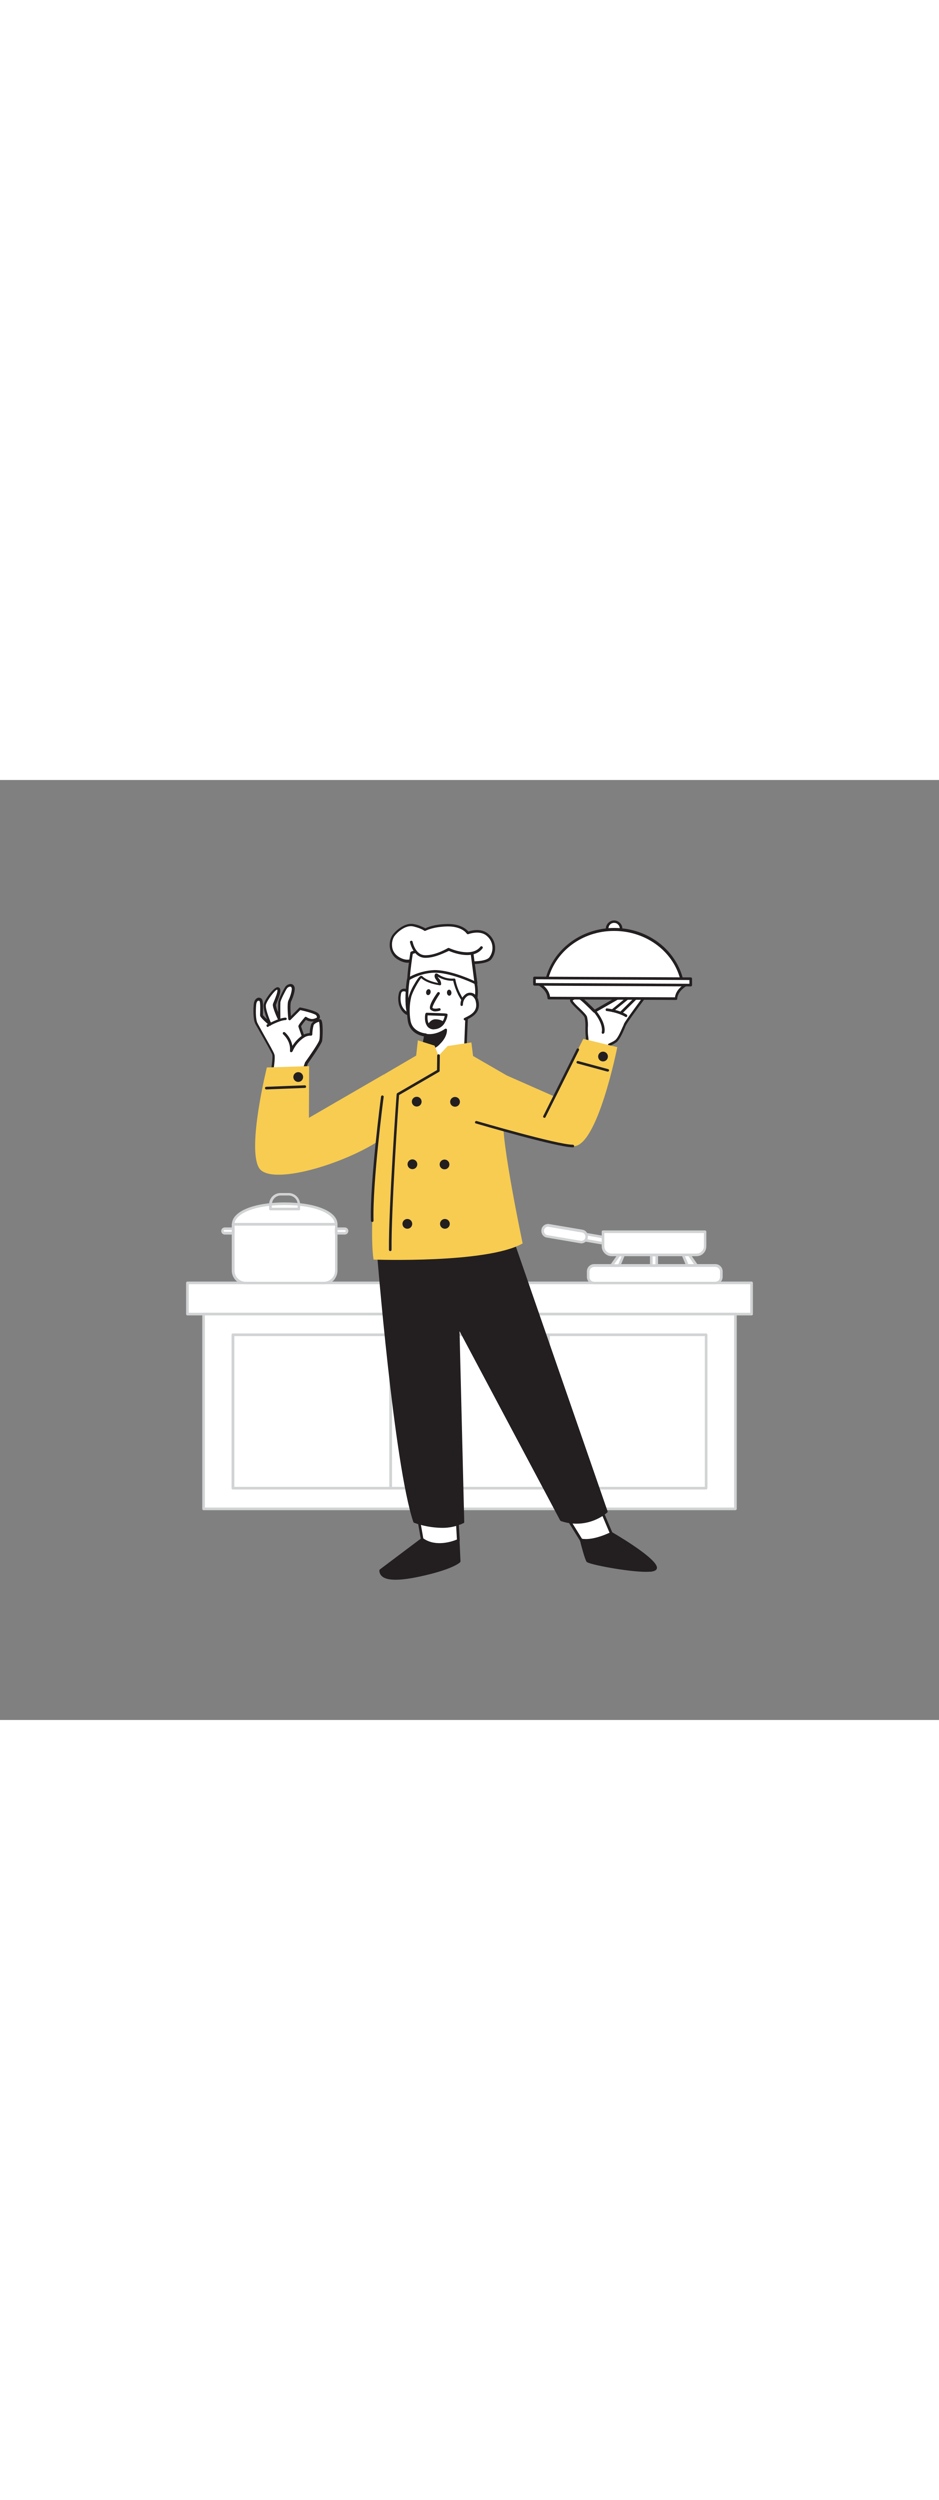 <svg version="1.1" id="Layer_1" xmlns="http://www.w3.org/2000/svg" xmlns:xlink="http://www.w3.org/1999/xlink" x="0px" y="0px" viewBox="0 0 500 500" style="width: 188px;" xml:space="preserve" data-imageid="chef-41" imageName="Chef" class="illustrations_image">
<rect x="0" y="0" width="500" height="500" fill="#808080" stroke="none"/>
<style type="text/css">
	.st0_chef-41{fill:#FFFFFF;}
	.st1_chef-41{fill:#D1D3D4;}
	.st2_chef-41{fill:#231F20;}
	.st3_chef-41{fill:#68E1FD;}
	.st4_chef-41{fill:none;}
</style>
<g id="Background_chef-41">
	<rect x="99.8" y="267.5" class="st0_chef-41" width="300.4" height="16.6"/>
	<path class="st1_chef-41" d="M400.2,284.8H99.8c-0.4,0-0.7-0.3-0.7-0.7l0,0v-16.6c0-0.4,0.3-0.7,0.7-0.7h0h300.4c0.4,0,0.7,0.3,0.7,0.7v0&#10;&#9;&#9;v16.6C400.9,284.5,400.6,284.8,400.2,284.8L400.2,284.8z M100.5,283.4h299v-15.2h-299V283.4z"/>
	<rect x="108.4" y="284.1" class="st0_chef-41" width="283.2" height="103.6"/>
	<path class="st1_chef-41" d="M391.6,388.4H108.4c-0.4,0-0.7-0.3-0.7-0.7l0,0V284.1c0-0.4,0.3-0.7,0.7-0.7h0h283.2c0.4,0,0.7,0.3,0.7,0.7v0&#10;&#9;&#9;v103.6C392.3,388,392,388.4,391.6,388.4z M109.1,387h281.8V284.8H109.1V387z"/>
	<path class="st1_chef-41" d="M208,377.4h-84c-0.4,0-0.7-0.3-0.7-0.7l0,0v-81.6c0-0.4,0.3-0.7,0.7-0.7h0h84c0.4,0,0.7,0.3,0.7,0.7l0,0v81.6&#10;&#9;&#9;C208.7,377.1,208.4,377.4,208,377.4C208,377.4,208,377.4,208,377.4z M124.8,376h82.6v-80.2h-82.6V376z"/>
	<path class="st1_chef-41" d="M292,377.4h-84c-0.4,0-0.7-0.3-0.7-0.7l0,0v-81.6c0-0.4,0.3-0.7,0.7-0.7c0,0,0,0,0,0h84c0.4,0,0.7,0.3,0.7,0.7&#10;&#9;&#9;v0v81.6C292.7,377.1,292.4,377.4,292,377.4L292,377.4z M208.7,376h82.6v-80.2h-82.6V376z"/>
	<path class="st1_chef-41" d="M375.9,377.4H292c-0.4,0-0.7-0.3-0.7-0.7v0v-81.6c0-0.4,0.3-0.7,0.7-0.7h0h84c0.4,0,0.7,0.3,0.7,0.7v0v81.6&#10;&#9;&#9;C376.7,377.1,376.4,377.4,375.9,377.4C376,377.4,376,377.4,375.9,377.4z M292.7,376h82.6v-80.2h-82.6V376z"/>
	<rect x="313" y="231.9" transform="matrix(0.169 -0.986 0.986 0.169 21.16 512.566)" class="st0_chef-41" width="3.3" height="23.6"/>
	<path class="st1_chef-41" d="M326,248h-0.1l-23.2-4c-0.2,0-0.3-0.1-0.5-0.3c-0.1-0.2-0.2-0.3-0.1-0.5l0.5-3.2c0.1-0.4,0.4-0.6,0.8-0.6&#10;&#9;&#9;c0,0,0,0,0,0l23.3,4c0.2,0,0.3,0.1,0.5,0.3c0.1,0.2,0.2,0.3,0.1,0.5l-0.6,3.2C326.6,247.8,326.3,248,326,248z M303.5,242.7&#10;&#9;&#9;l21.9,3.8l0.3-1.9l-21.9-3.8L303.5,242.7z"/>
	<path class="st0_chef-41" d="M309.8,245.9l-19.3-3.3c-1.1-0.2-1.8-1.2-1.6-2.3l0.3-1.8c0.2-1.1,1.2-1.8,2.3-1.6l19.3,3.3&#10;&#9;&#9;c1.1,0.2,1.8,1.2,1.6,2.3l-0.3,1.8C311.9,245.3,310.9,246.1,309.8,245.9z"/>
	<path class="st1_chef-41" d="M309.5,246.5c-0.2,0-0.4,0-0.6-0.1l-17.7-3c-1.9-0.3-3.2-2.1-2.9-4.1c0,0,0,0,0,0v-0.2&#10;&#9;&#9;c0.3-1.9,2.2-3.2,4.1-2.9l17.7,3c1.9,0.3,3.2,2.1,2.9,4.1c0,0,0,0,0,0v0.2C312.7,245.2,311.2,246.5,309.5,246.5z M291.8,237.6&#10;&#9;&#9;c-1,0-1.9,0.8-2.1,1.8v0.2c-0.1,0.6,0,1.1,0.4,1.6c0.3,0.5,0.8,0.8,1.4,0.9l0,0l17.7,3c1.2,0.2,2.3-0.6,2.5-1.7c0,0,0,0,0,0v-0.2&#10;&#9;&#9;c0.1-0.6,0-1.1-0.4-1.6c-0.3-0.5-0.8-0.8-1.4-0.9l-17.7-3C292.1,237.6,292,237.6,291.8,237.6L291.8,237.6z"/>
	<path class="st0_chef-41" d="M381.8,267.5h-66.3c-1.3,0-2.3-1-2.3-2.3v-4.7c0-1.3,1-2.3,2.3-2.3h66.3c1.3,0,2.3,1,2.3,2.3v4.7&#10;&#9;&#9;C384.1,266.5,383.1,267.5,381.8,267.5z"/>
	<path class="st1_chef-41" d="M380.9,268.2h-64.5c-2.1,0-3.9-1.7-3.9-3.9v-2.9c0-2.1,1.7-3.9,3.9-3.9l0,0h64.5c2.1,0,3.9,1.7,3.9,3.9l0,0&#10;&#9;&#9;v2.9C384.8,266.5,383,268.2,380.9,268.2z M316.4,259c-1.4,0-2.5,1.1-2.5,2.5c0,0,0,0,0,0v2.9c0,1.4,1.1,2.5,2.5,2.5h64.5&#10;&#9;&#9;c1.4,0,2.5-1.1,2.5-2.5v-2.9c0-1.4-1.1-2.5-2.5-2.5H316.4z"/>
	<polygon class="st0_chef-41" points="370.8,258.2 366,251.3 363.1,251.3 366,258.2 &#9;"/>
	<path class="st1_chef-41" d="M370.8,258.9H366c-0.3,0-0.5-0.2-0.6-0.4l-2.9-6.9c-0.2-0.4,0-0.8,0.4-0.9c0.1,0,0.2-0.1,0.3-0.1h2.9&#10;&#9;&#9;c0.2,0,0.4,0.1,0.6,0.3l4.8,6.9c0.2,0.3,0.2,0.8-0.2,1C371.1,258.9,371,258.9,370.8,258.9L370.8,258.9z M366.5,257.5h3l-3.8-5.5&#10;&#9;&#9;h-1.5L366.5,257.5z"/>
	<polygon class="st0_chef-41" points="325.7,258.3 329.6,252.6 332,252.6 329.6,258.3 &#9;"/>
	<path class="st1_chef-41" d="M329.6,259h-4c-0.3,0-0.5-0.1-0.6-0.4c-0.1-0.2-0.1-0.5,0-0.7l4-5.7c0.1-0.2,0.3-0.3,0.6-0.3h2.4&#10;&#9;&#9;c0.2,0,0.5,0.1,0.6,0.3c0.1,0.2,0.2,0.4,0.1,0.7l-2.4,5.7C330.2,258.8,329.9,259,329.6,259z M327,257.6h2.2l1.8-4.2h-1L327,257.6z"/>
	<rect x="346.8" y="252.6" class="st0_chef-41" width="2.9" height="5.7"/>
	<path class="st1_chef-41" d="M349.7,259h-2.9c-0.4,0-0.7-0.3-0.7-0.7v0v-5.6c0-0.4,0.3-0.7,0.7-0.7l0,0h2.9c0.4,0,0.7,0.3,0.7,0.7&#10;&#9;&#9;c0,0,0,0,0,0v5.6C350.4,258.7,350.1,259,349.7,259L349.7,259z M347.5,257.6h1.5v-4.2h-1.5V257.6z"/>
	<path class="st0_chef-41" d="M372.1,252.6h-47.8c-1.8,0-3.2-1.5-3.2-3.2v-9l0,0h54.3l0,0v9C375.4,251.2,373.9,252.6,372.1,252.6z"/>
	<path class="st1_chef-41" d="M370.9,253.3h-45.2c-2.9,0-5.3-2.4-5.3-5.3v-7.7c0-0.4,0.3-0.7,0.7-0.7l0,0h54.3c0.4,0,0.7,0.3,0.7,0.7&#10;&#9;&#9;c0,0,0,0,0,0v7.7C376.1,251,373.8,253.3,370.9,253.3z M321.8,241v7c0,2.1,1.7,3.9,3.9,3.9h45.2c2.1,0,3.9-1.7,3.9-3.9v-7H321.8z"/>
	<path class="st0_chef-41" d="M124.2,236.3H179l0,0v26.5c0,2.6-2.1,4.7-4.7,4.7l0,0h-45.4c-2.6,0-4.7-2.1-4.7-4.7l0,0&#10;&#9;&#9;C124.2,262.8,124.2,236.3,124.2,236.3z"/>
	<path class="st1_chef-41" d="M172.4,268.2h-41.7c-4,0-7.3-3.2-7.3-7.3v-24.6c0-0.4,0.3-0.7,0.7-0.7H179c0.4,0,0.7,0.3,0.7,0.7V261&#10;&#9;&#9;C179.7,265,176.4,268.2,172.4,268.2z M124.9,237v24c0,3.2,2.6,5.9,5.9,5.9h41.7c3.2,0,5.9-2.6,5.9-5.9v-24H124.9z"/>
	<path class="st0_chef-41" d="M151.6,225.5c-16.8,0-27.4,4.9-27.4,10.9H179C179,230.3,168.4,225.5,151.6,225.5z"/>
	<path class="st1_chef-41" d="M179,237h-54.8c-0.4,0-0.7-0.3-0.7-0.7c0-6.8,11.6-11.6,28.1-11.6s28.1,4.8,28.1,11.6&#10;&#9;&#9;C179.7,236.7,179.4,237,179,237C179,237,179,237,179,237z M124.9,235.6h53.3c-0.8-4.8-9.9-9.5-26.6-9.5S125.8,230.8,124.9,235.6&#10;&#9;&#9;L124.9,235.6z"/>
	<path class="st0_chef-41" d="M119.3,238.6h4.9l0,0v2.4l0,0h-4.9c-0.5,0-0.9-0.4-0.9-0.9v-0.7C118.4,239,118.8,238.7,119.3,238.6&#10;&#9;&#9;L119.3,238.6z"/>
	<path class="st1_chef-41" d="M124.2,241.8h-4.5c-1.1,0-1.9-0.9-1.9-1.9c0-1.1,0.9-1.9,1.9-1.9h4.5c0.4,0,0.7,0.3,0.7,0.7v2.4&#10;&#9;&#9;C124.9,241.5,124.6,241.8,124.2,241.8z M119.6,239.3c-0.3,0-0.5,0.2-0.5,0.5l0,0c0,0.3,0.2,0.5,0.5,0.5l0,0h3.8v-1L119.6,239.3z"/>
	<path class="st0_chef-41" d="M179,238.6h4.9c0.5,0,0.9,0.4,0.9,0.9v0.7c0,0.5-0.4,0.9-0.9,0.9H179l0,0V238.6L179,238.6z"/>
	<path class="st1_chef-41" d="M183.6,241.8H179c-0.4,0-0.7-0.3-0.7-0.7v-2.4c0-0.4,0.3-0.7,0.7-0.7h4.6c1.1,0,1.9,0.9,1.9,1.9&#10;&#9;&#9;C185.5,240.9,184.6,241.8,183.6,241.8L183.6,241.8z M179.7,240.4h3.9c0.3,0,0.5-0.2,0.5-0.5c0,0,0,0,0,0c0-0.3-0.2-0.5-0.5-0.5&#10;&#9;&#9;h-3.9V240.4z"/>
	<path class="st1_chef-41" d="M159.2,228.9H144c-0.4,0-0.7-0.3-0.7-0.7v-2.4c0-3.4,2.7-6.1,6.1-6.1h4.3c3.4,0,6.1,2.8,6.1,6.1v2.4&#10;&#9;&#9;C159.9,228.6,159.6,228.9,159.2,228.9z M144.7,227.5h13.8v-1.7c0-2.6-2.1-4.7-4.7-4.8h-4.3c-2.6,0-4.7,2.1-4.7,4.8L144.7,227.5z"/>
</g>
<g id="Character_chef-41">
	<path class="st0_chef-41" d="M218,113.3c-0.7-0.9-1.8-1.5-3-1.5c-0.5,0-1,0.2-1.4,0.5c-0.4,0.5-0.7,1.1-0.7,1.8c-0.3,1.7-0.3,3.5,0.1,5.2&#10;&#9;&#9;c0.4,1.7,1.4,3.3,2.8,4.4c1.5,1.2,3.6,1.4,4.4-0.7C221.5,119.4,220.4,116,218,113.3z"/>
	<path class="st2_chef-41" d="M218.1,125.2c-1,0-2-0.4-2.7-1c-1.5-1.2-2.5-2.9-3-4.8c-0.4-1.8-0.5-3.7-0.1-5.5c0.1-0.8,0.4-1.5,0.9-2.1&#10;&#9;&#9;c0.5-0.5,1.2-0.8,1.9-0.8c1.4,0,2.7,0.7,3.6,1.8l0,0c2.7,3.2,3.5,6.9,2.2,10.4c-0.3,0.9-1,1.6-1.9,1.9&#10;&#9;&#9;C218.6,125.1,218.3,125.2,218.1,125.2z M215.1,112.4L215.1,112.4c-0.4,0-0.8,0.1-1.1,0.3c-0.3,0.4-0.5,0.9-0.5,1.3&#10;&#9;&#9;c-0.3,1.6-0.3,3.3,0.1,4.9c0.4,1.6,1.3,3,2.5,4c0.6,0.6,1.5,0.8,2.3,0.7c0.5-0.2,0.9-0.6,1-1.1c1.5-4-0.6-7.3-2-9&#10;&#9;&#9;C216.8,113,216,112.5,215.1,112.4L215.1,112.4z"/>
	<path class="st0_chef-41" d="M300.5,389.5c0.3,0.8,8.9,14.6,8.9,14.6s9.2,2.6,16-3.6l-7.5-17.7L300.5,389.5z"/>
	<path class="st2_chef-41" d="M314.1,405.5c-1.6,0-3.3-0.2-4.9-0.6c-0.2,0-0.3-0.1-0.4-0.3c-2-3.3-8.7-13.9-9-14.8c-0.1-0.4,0.1-0.7,0.4-0.9&#10;&#9;&#9;l17.5-6.6c0.4-0.1,0.7,0,0.9,0.4l7.5,17.7c0.1,0.3,0.1,0.6-0.2,0.8C322.7,404,318.5,405.5,314.1,405.5z M309.9,403.6&#10;&#9;&#9;c1.5,0.3,9,1.7,14.7-3.1l-7-16.6l-16.1,6.1C302.8,392.1,307,399,309.9,403.6L309.9,403.6z M300.5,389.6L300.5,389.6z"/>
	<path class="st2_chef-41" d="M224.8,403.8l-22.1,16.6c0.2,6.4,14,4.4,26.7,1.1s15.1-6,15.1-6l-0.5-11L224.8,403.8z"/>
	<path class="st2_chef-41" d="M210.7,425.4c-3.2,0-5.6-0.5-7-1.6c-1.1-0.8-1.7-2-1.7-3.3c0-0.2,0.1-0.4,0.3-0.6l22.1-16.6&#10;&#9;&#9;c0.1-0.1,0.3-0.2,0.4-0.1l19.2,0.7c0.4,0,0.7,0.3,0.7,0.7l0.5,11c0,0.2-0.1,0.4-0.2,0.5c-0.1,0.1-2.8,2.9-15.5,6.2&#10;&#9;&#9;C221.6,424.3,215.3,425.4,210.7,425.4z M203.4,420.8c0.1,0.8,0.5,1.4,1.1,1.9c3,2.2,11.8,1.6,24.7-1.8c10.4-2.7,13.8-5,14.6-5.7&#10;&#9;&#9;l-0.5-10.1l-18.3-0.7L203.4,420.8z"/>
	<path class="st0_chef-41" d="M242.9,385.5l1.1,18.9c0,0-11.1,5.2-19.2-0.7l-3.9-22.2L242.9,385.5z"/>
	<path class="st2_chef-41" d="M234.1,407.3c-3.5,0.1-6.9-1-9.7-3c-0.1-0.1-0.2-0.3-0.3-0.4l-3.9-22.2c0-0.2,0-0.5,0.2-0.6&#10;&#9;&#9;c0.2-0.2,0.4-0.2,0.6-0.2l22.1,4c0.3,0.1,0.6,0.3,0.6,0.6l1.1,18.9c0,0.3-0.1,0.6-0.4,0.7C241.1,406.5,237.6,407.3,234.1,407.3z&#10;&#9;&#9; M225.4,403.4c6.8,4.8,15.8,1.5,17.9,0.6l-1-17.9l-20.6-3.7L225.4,403.4z"/>
	<path class="st2_chef-41" d="M207.8,249.9l62.1-13.6l53,152.8c-6.6,5.6-15.7,7.2-23.9,4.4l-55-103.3l2.6,104.5c-11.3,5.6-25.8-0.2-25.8-0.2&#10;&#9;&#9;c-10.5-31-19.5-144.6-19.5-144.6"/>
	<path class="st2_chef-41" d="M235.1,397.8c-5-0.1-9.9-1-14.6-2.7c-0.2-0.1-0.3-0.2-0.4-0.4c-10.4-30.7-19.4-143.6-19.5-144.7&#10;&#9;&#9;c0-0.4,0.3-0.7,0.6-0.7c0.4,0,0.7,0.3,0.7,0.6c0.1,1.1,9,113.2,19.4,144.1c2.1,0.8,14.6,5,24.5,0.3l-2.6-104c0-0.4,0.3-0.7,0.7-0.7&#10;&#9;&#9;c0.3,0,0.5,0.1,0.6,0.4l54.9,103c7.7,2.6,16.2,1.1,22.6-4l-52.6-151.8l-61.5,13.4c-0.4,0.1-0.7-0.2-0.8-0.5&#10;&#9;&#9;c-0.1-0.4,0.1-0.7,0.5-0.8c0,0,0,0,0,0l62.1-13.6c0.3-0.1,0.7,0.1,0.8,0.4l53,152.8c0.1,0.3,0,0.6-0.2,0.8&#10;&#9;&#9;c-6.9,5.7-16.2,7.4-24.6,4.5c-0.1-0.1-0.3-0.2-0.4-0.3l-53.6-100.7l2.5,101.5c0,0.3-0.1,0.5-0.4,0.6&#10;&#9;&#9;C243.2,397,239.2,397.9,235.1,397.8z"/>
	<path class="st2_chef-41" d="M309.5,404.2c0,0,2.5,10.1,3.4,11.2s34.4,7.8,36.1,3.8s-23.5-18.6-23.5-18.6S316.5,405.4,309.5,404.2z"/>
	<path class="st2_chef-41" d="M344,421.2c-9.6,0-30.4-3.9-31.6-5.3c-1-1.2-3.2-9.8-3.6-11.5c-0.1-0.4,0.1-0.7,0.5-0.8c0.1,0,0.2,0,0.3,0&#10;&#9;&#9;c6.7,1.1,15.5-3.5,15.6-3.5c0.2-0.1,0.5-0.1,0.7,0c6,3.5,25.6,15.4,23.8,19.5c-0.3,0.8-1.2,1.2-2.8,1.5&#10;&#9;&#9;C345.9,421.1,344.9,421.2,344,421.2z M310.4,405c1.1,4.6,2.5,9.4,3,10c1.5,1,28.2,6.2,34.1,4.5c0.5-0.1,0.7-0.3,0.8-0.4&#10;&#9;&#9;c0.7-1.6-7.9-8.8-22.9-17.6C323.8,402.2,316.6,405.6,310.4,405z"/>
	<path class="st0_chef-41" d="M252.6,119.7c1.3-3.7,1.6-7.7,0.8-11.6c-1.4-5.8-9.3-12-14.9-11.6s-20.3,7.2-21,9.3s-1.9,18.3,1.2,20.4&#10;&#9;&#9;C221.9,128.4,250.5,126.5,252.6,119.7z"/>
	<path class="st2_chef-41" d="M225.3,127.8c-3.4,0-6.1-0.3-7-0.9c-3.8-2.5-2.1-19.4-1.5-21.2c0.8-2.5,16-9.4,21.6-9.8&#10;&#9;&#9;c5.9-0.4,14.1,5.9,15.6,12.1c0.8,4,0.6,8.1-0.8,12c-0.6,1.8-2.6,3.3-6.1,4.6C241.2,126.7,231.8,127.8,225.3,127.8z M239.1,97.3&#10;&#9;&#9;h-0.5c-5.6,0.4-19.8,7.2-20.4,8.8c-0.6,3.3-0.8,6.6-0.8,10c0,7.8,1.3,9.3,1.7,9.6c2,1.3,18.6,0.8,27.5-2.5c3.1-1.1,4.9-2.4,5.3-3.7&#10;&#9;&#9;l0,0c1.2-3.6,1.5-7.4,0.7-11.2C251.4,103,244.2,97.3,239.1,97.3z"/>
	<path class="st0_chef-41" d="M221.1,95c0,0-3.3,3.2-8.9,0s-4.4-9.7-2.8-12s6.4-6.7,10.9-5.6s6,2.3,6,2.3s3.7-2.2,11.9-2.4&#10;&#9;&#9;s10.9,4.1,10.9,4.1s6.6-2.6,10.6,1.1c3.6,3.1,4.2,8.5,1.3,12.3c-2.5,3-12.9,2.2-12.9,2.2L221.1,95z"/>
	<path class="st2_chef-41" d="M251.1,97.9c-1.5,0-2.7-0.1-3.1-0.1l-26.6-2c-0.9,0.7-4.3,2.9-9.4-0.2c-2.2-1.2-3.7-3.3-4.3-5.8&#10;&#9;&#9;c-0.5-2.5-0.1-5.1,1.2-7.2c1.7-2.4,6.8-7.1,11.7-5.9c2.1,0.4,4,1.2,5.9,2.2c1.2-0.6,4.9-2.2,11.8-2.3s10.1,2.8,11.1,4&#10;&#9;&#9;c1.7-0.6,7.1-2,10.9,1.5c3.9,3.4,4.5,9.2,1.3,13.3C259.7,97.5,254.5,97.9,251.1,97.9z M221.1,94.3L221.1,94.3l27,2.1&#10;&#9;&#9;c2.8,0.2,10.5,0.3,12.4-2c2.7-3.5,2.2-8.5-1.2-11.4c-3.7-3.4-9.9-1-9.9-1c-0.3,0.1-0.7,0-0.9-0.3c-0.1-0.2-2.6-3.9-10.3-3.8&#10;&#9;&#9;c-8,0.2-11.5,2.3-11.6,2.3c-0.3,0.1-0.6,0.1-0.8-0.1c0,0-1.5-1.2-5.7-2.2s-8.7,3.2-10.2,5.3c-1.1,1.8-1.4,4-1,6.1&#10;&#9;&#9;c0.4,2.1,1.8,3.8,3.6,4.9c5,3,8,0.2,8,0.2C220.7,94.4,220.9,94.3,221.1,94.3L221.1,94.3z"/>
	<path class="st0_chef-41" d="M226.6,135.7l-2.6,13.6c0,0,4.4,8.5,13.3,6.2s10.3-9.2,10.3-9.2l0.6-14.5l0.4-8.9c0.2-0.9,0.2-1.8,0.1-2.8&#10;&#9;&#9;c-0.3-0.9-1.4-1.6-2-2.3c-0.8-1.1-1.6-2.3-2.2-3.6c-1.3-2.5-2.2-5.1-2.8-7.9c-3.4,0.3-6.8-0.7-9.5-2.8c-1,1.7,2,3.3,1.9,5.3&#10;&#9;&#9;c-3.3-0.5-7.5-1.6-9.7-4c-1.1-0.1-5.6,7.9-6.2,11c-0.9,4.1-1,8.4-0.3,12.5C219.1,135.2,226.6,135.7,226.6,135.7z"/>
	<path class="st2_chef-41" d="M234.4,156.5c-7.2,0-10.9-6.9-10.9-6.9c-0.1-0.1-0.1-0.3-0.1-0.4l2.4-12.8c-2.1-0.4-7.5-1.9-8.6-7.9&#10;&#9;&#9;c-0.7-4.2-0.6-8.6,0.3-12.8c0.7-2.4,1.7-4.8,3-6.9c2.7-4.8,3.6-4.7,4-4.6c0.2,0,0.3,0.1,0.4,0.2c1.6,1.6,4.4,2.8,8.4,3.6&#10;&#9;&#9;c-0.2-0.4-0.5-0.9-0.8-1.3c-0.7-1-1.6-2.2-0.8-3.5c0.1-0.2,0.3-0.3,0.5-0.3c0.2,0,0.4,0,0.6,0.1c2.6,1.9,5.8,2.9,9,2.6&#10;&#9;&#9;c0.4,0,0.7,0.2,0.7,0.6c0.5,2.7,1.4,5.3,2.7,7.7c0.6,1.2,1.3,2.4,2.1,3.5c0.2,0.3,0.4,0.5,0.7,0.7c0.6,0.5,1.1,1.1,1.4,1.8&#10;&#9;&#9;c0.2,0.7,0.2,1.5,0,2.3c0,0.3-0.1,0.5-0.1,0.7l-1,23.5c0,0.1-1.4,7.4-10.8,9.9C236.5,156.4,235.4,156.5,234.4,156.5z M224.8,149.1&#10;&#9;&#9;c0.7,1.3,4.8,7.6,12.4,5.6c8.4-2.2,9.8-8.6,9.8-8.7l0.9-23.3c0-0.2,0.1-0.5,0.1-0.9c0.1-0.5,0.1-1.1,0.1-1.6&#10;&#9;&#9;c-0.2-0.5-0.6-0.9-1-1.3c-0.3-0.3-0.6-0.6-0.8-0.9c-0.9-1.2-1.6-2.4-2.3-3.7c-1.2-2.4-2.1-4.9-2.7-7.5c-2.9,0.1-5.8-0.7-8.3-2.2&#10;&#9;&#9;c0.2,0.3,0.4,0.7,0.7,1c0.8,0.8,1.2,1.9,1.2,3c0,0.2-0.1,0.4-0.3,0.5c-0.2,0.1-0.3,0.2-0.5,0.1c-4.5-0.7-7.8-2-9.8-3.8&#10;&#9;&#9;c-1.2,1.2-4.8,7.4-5.4,10.3c-0.9,4-1,8.2-0.3,12.3c1.1,6.3,8,6.8,8.1,6.8c0.2,0,0.4,0.1,0.5,0.3c0.1,0.2,0.2,0.4,0.1,0.6&#10;&#9;&#9;L224.8,149.1z"/>
	<path class="st2_chef-41" d="M225.3,142.8c3.1,0.6,6.4-0.5,8.6-2.8c3.9-3.9,3.5-7.1,3.5-7.1s-4.9,3.8-10.8,2.7L225.3,142.8z"/>
	<path class="st2_chef-41" d="M226.9,143.7c-0.6,0-1.2,0-1.8-0.2c-0.4-0.1-0.6-0.4-0.5-0.8l1.3-7.1c0.1-0.4,0.4-0.6,0.8-0.6&#10;&#9;&#9;c5.5,1,10.2-2.6,10.2-2.6c0.3-0.2,0.7-0.2,1,0.1c0.1,0.1,0.1,0.2,0.1,0.3c0,0.1,0.4,3.6-3.7,7.6&#10;&#9;&#9;C232.4,142.6,229.7,143.7,226.9,143.7z M226.1,142.3c2.7,0.3,5.4-0.7,7.3-2.7c1.5-1.4,2.6-3.2,3.2-5.2c-2.8,1.7-6.1,2.4-9.4,2.1&#10;&#9;&#9;L226.1,142.3z"/>
	<path class="st0_chef-41" d="M233.5,113.5c0,0-4.8,6.9-3.7,8.2s4.2,0.5,4.2,0.5"/>
	<path class="st2_chef-41" d="M232,123.1c-1,0.1-2-0.3-2.8-1c-1.2-1.4,1.3-5.7,3.7-9c0.2-0.3,0.6-0.4,1-0.2c0,0,0,0,0,0&#10;&#9;&#9;c0.3,0.2,0.4,0.7,0.2,1c0,0,0,0,0,0c-2.2,3.2-4,6.7-3.8,7.3c0.6,0.7,2.6,0.4,3.5,0.2c0.4-0.1,0.7,0.1,0.8,0.5c0,0,0,0,0,0&#10;&#9;&#9;c0.1,0.4-0.1,0.8-0.5,0.8c0,0,0,0,0,0C233.5,123,232.7,123,232,123.1z"/>
	
		<ellipse transform="matrix(0.998 -6.871179e-02 6.871179e-02 0.998 -7.203 16.698)" class="st2_chef-41" cx="239.1" cy="113.1" rx="1.2" ry="1.6"/>
	
		<ellipse transform="matrix(0.228 -0.974 0.974 0.228 66.133 309.279)" class="st2_chef-41" cx="228.1" cy="112.9" rx="1.6" ry="1.2"/>
	<path class="st2_chef-41" d="M231.1,132.6c-1.3,0.1-2.5-0.4-3.4-1.4c-2.1-2.5-1.3-6.6-1.2-6.8c0.1-0.3,0.3-0.6,0.7-0.6l0,0&#10;&#9;&#9;c10.7,0.3,10.8,0.4,11,0.7c0.1,0.2,0.2,0.4,0.1,0.6l0,0c-0.2,1.6-0.9,3.2-1.8,4.6c-1.2,1.7-3.1,2.8-5.2,2.9L231.1,132.6z&#10;&#9;&#9; M227.7,125.2c-0.1,1.1-0.2,3.5,1,5c0.7,0.6,1.6,1,2.5,0.9c1.7-0.1,3.2-1,4.2-2.3c0.7-1,1.2-2.1,1.4-3.3&#10;&#9;&#9;C235.1,125.5,230.8,125.3,227.7,125.2z M237.6,125L237.6,125z M237.6,125L237.6,125z"/>
	<path class="st2_chef-41" d="M235.9,129.2c-2.4,3.2-6.3,3.2-7.8,1.5c0.6-1.4,1.8-2.4,3.3-2.7C233,127.9,234.6,128.3,235.9,129.2z"/>
	<path class="st2_chef-41" d="M231.1,132.6c-1.3,0.1-2.5-0.5-3.4-1.4c-0.2-0.2-0.2-0.5-0.1-0.8c1.1-1.9,2.3-2.9,3.8-3.1&#10;&#9;&#9;c1.8-0.1,3.5,0.3,4.9,1.3c0.2,0.1,0.3,0.3,0.3,0.5c0,0.2,0,0.4-0.1,0.5c-1.2,1.7-3.1,2.8-5.2,2.9H231.1z M229.1,130.6&#10;&#9;&#9;c0.6,0.4,1.4,0.6,2.1,0.6c1.4-0.1,2.7-0.7,3.7-1.7c-1-0.6-2.2-0.8-3.3-0.7C230.5,128.9,229.6,129.6,229.1,130.6L229.1,130.6z"/>
	<path class="st0_chef-41" d="M245.8,119.5c-0.1-2.9,2.8-7,6-5.2c1.1,0.7,1.9,1.9,2.2,3.2c1.6,6.1-3.2,8.2-6.4,9.7"/>
	<path class="st2_chef-41" d="M247.7,127.9c-0.3,0-0.5-0.1-0.7-0.4c-0.2-0.3-0.1-0.7,0.3-0.9c0,0,0,0,0,0c3.3-1.6,7.4-3.5,6-8.9&#10;&#9;&#9;c-0.2-1.1-0.9-2.1-1.8-2.8c-0.8-0.5-1.9-0.5-2.7,0.1c-1.4,1-2.3,2.7-2.3,4.5c0,0.4-0.3,0.7-0.6,0.7c0,0,0,0,0,0&#10;&#9;&#9;c-0.4,0-0.7-0.2-0.7-0.6c0,0,0,0,0-0.1c-0.1-2.3,1-4.4,2.9-5.7c1.2-0.8,2.8-0.9,4.1-0.2c1.3,0.8,2.2,2.1,2.5,3.6&#10;&#9;&#9;c1.7,6.6-3.5,9-6.6,10.5C247.9,127.8,247.8,127.9,247.7,127.9z"/>
	<path class="st0_chef-41" d="M219.1,92.1c0,0-1.7,11-1.6,13.8c4.2-2.5,9.1-3.9,14-4.1c7.7,0,18.7,4.6,21.9,6.3L251.1,91&#10;&#9;&#9;c0,0-5.3-2.9-16.8-1.8S219.1,92.1,219.1,92.1z"/>
	<path class="st2_chef-41" d="M253.4,108.8c-0.1,0-0.2,0-0.3-0.1c-2.9-1.6-14-6.2-21.5-6.2h-0.1c-4.8,0.1-9.4,1.5-13.5,3.9&#10;&#9;&#9;c-0.2,0.1-0.5,0.1-0.7,0c-0.2-0.1-0.4-0.3-0.4-0.6c-0.1-2.8,1.5-13.5,1.6-14c0-0.2,0.2-0.4,0.4-0.5c0.2-0.1,4-1.8,15.4-3&#10;&#9;&#9;s17,1.7,17.2,1.9c0.2,0.1,0.3,0.3,0.4,0.5l2.3,17.3c0,0.3-0.1,0.5-0.3,0.7C253.7,108.8,253.5,108.8,253.4,108.8z M231.4,101.1h0.1&#10;&#9;&#9;c7.1,0,16.8,3.8,21,5.8l-2-15.5c-1.3-0.6-6.5-2.5-16.1-1.6c-9.3,0.9-13.5,2.3-14.6,2.7c-0.3,1.7-1.3,8.8-1.5,12.1&#10;&#9;&#9;C222.3,102.5,226.8,101.3,231.4,101.1L231.4,101.1z"/>
	<path class="st0_chef-41" d="M219,86.1c0,0,1.5,7.6,7.3,7.8s12.6-3.9,12.6-3.9s12.2,5.7,17.4-0.9"/>
	<path class="st2_chef-41" d="M226.6,94.6h-0.3c-6.3-0.2-7.9-8-8-8.3c-0.1-0.4,0.2-0.7,0.6-0.8c0.4-0.1,0.7,0.2,0.8,0.5c0,0,0,0,0,0&#10;&#9;&#9;c0,0.1,1.4,7.1,6.6,7.2c5.6,0.2,12.2-3.8,12.2-3.8c0.2-0.1,0.5-0.1,0.7,0c0.1,0.1,11.8,5.4,16.6-0.7c0.2-0.3,0.7-0.4,1-0.1&#10;&#9;&#9;c0.3,0.2,0.4,0.7,0.1,1l0,0c-5.1,6.5-15.8,2.2-17.9,1.3C237.5,91.5,231.8,94.6,226.6,94.6z"/>
	<path class="st3_chef-41 targetColor" d="M251,139.6l-12.6,1.9l-4.9,5.2l-2.1-5.4l-8.9-2.8l-0.9,8.1l-17.1,10c0,0-9,76.2-5.6,98.5&#10;&#9;&#9;c0,0,60.6,2.2,79.4-8.6c0,0-11.9-56.3-10.2-66.8c1.1-7.5,1.7-15,1.8-22.5l-18-10.4L251,139.6z" style="fill: rgb(247, 204, 81);"/>
	<path class="st0_chef-41" d="M163.1,150.6c0,0,7-9.8,7.6-11.9s0.3-10.4-0.3-10.7s-3.4,0.9-4,2.2c-0.5,1.7-0.7,3.4-0.8,5.1&#10;&#9;&#9;c-1.5-0.1-2.9,0.3-4.1,1.2c0,0-1.8-4.9-1.9-5.4s3.2-4.4,3.2-4.4s2.3,1.7,4.6,1s2.6-1.3,1.6-2.9s-9.3-3.1-9.3-3.1l-5.5,5.4&#10;&#9;&#9;c0,0-0.8-7.9,0-9.6s2.4-6.1,1.6-7.5s-2.7-0.8-3.7,0.6s-3.4,6.2-3.5,7.7s0,8.7,0,8.7s-2.9-6.2-2.6-7.4s3.3-7.1,2.1-8.4&#10;&#9;&#9;s-6.7,5.7-7.2,8.4s2.9,10.4,2.9,10.4s-4.7-4-4.7-4.8s0.3-7.2-0.4-8.1s-2.7-0.7-3,2.5s-0.2,7.9,0.7,9.8s8.8,15.2,9.1,16.7&#10;&#9;&#9;s-0.7,9-0.7,9l16.5,0.7L163.1,150.6z"/>
	<path class="st2_chef-41" d="M161.4,156.4L161.4,156.4l-16.5-0.7c-0.2,0-0.4-0.1-0.5-0.2c-0.1-0.2-0.2-0.4-0.1-0.6c0.4-2.9,1-7.8,0.7-8.8&#10;&#9;&#9;s-3.7-7-6-11c-1.5-2.7-2.7-4.8-3.1-5.5c-1.1-2.2-1.1-7.3-0.8-10.2c0.2-2.5,1.4-3.2,2.1-3.5c0.8-0.3,1.6,0,2.2,0.6&#10;&#9;&#9;c0.5,0.6,0.8,2.2,0.6,8c0,0.3,0,0.5,0,0.6c0.7,0.8,1.4,1.5,2.2,2.2c-1-2.6-2.1-6.1-1.8-7.9c0.5-2.5,4.8-8.4,7-9.1&#10;&#9;&#9;c0.5-0.2,1,0,1.4,0.3c1.1,1.2,0.1,4.1-1.3,7.5c-0.2,0.5-0.4,1.1-0.6,1.6c0.2,1.3,0.6,2.6,1.2,3.8c0-2.1,0-4.5,0.1-5.3&#10;&#9;&#9;c0.1-1.7,2.7-6.6,3.6-8c0.6-1,1.7-1.6,2.9-1.7l0,0c0.8,0,1.5,0.4,1.9,1.1c1.2,1.9-1.1,7.2-1.6,8.2s-0.4,4.8-0.1,7.8l4.4-4.4&#10;&#9;&#9;c0.2-0.2,0.4-0.2,0.6-0.2c2,0.4,8.6,1.8,9.8,3.4c0.5,0.6,0.8,1.4,0.6,2.2c-0.1,0.3-0.3,0.5-0.5,0.7c0.3-0.1,0.7-0.1,1,0.1&#10;&#9;&#9;c1.5,0.6,1,10.3,0.7,11.5c-0.6,2.1-6.7,10.7-7.6,12l-1.7,5C161.9,156.2,161.7,156.4,161.4,156.4z M145.6,154.2l15.2,0.7l1.6-4.6&#10;&#9;&#9;c0-0.1,0.1-0.1,0.1-0.2c2.8-3.9,7.1-10.2,7.5-11.7c0.5-1.8,0.3-8.4-0.1-9.8c-0.7,0.1-2.5,0.9-2.9,1.8c-0.4,1.6-0.7,3.2-0.7,4.9&#10;&#9;&#9;c0,0.2-0.1,0.4-0.2,0.5c-0.1,0.1-0.3,0.2-0.5,0.2c-1.3-0.1-2.6,0.3-3.7,1c-0.3,0.2-0.7,0.2-1-0.1c0-0.1-0.1-0.1-0.1-0.2&#10;&#9;&#9;c-0.4-1.2-1.8-5-1.9-5.5c-0.1-0.3-0.2-0.8,3.4-5c0.2-0.3,0.7-0.3,0.9-0.1c0,0,2.1,1.5,4,0.9c1.4-0.4,1.6-0.7,1.6-0.8s0-0.3-0.4-1&#10;&#9;&#9;s-4.8-2-8.5-2.8l-5.2,5.2c-0.3,0.3-0.7,0.3-1,0c-0.1-0.1-0.2-0.3-0.2-0.4c-0.1-1.4-0.8-8.2,0.1-10c1-2,2.2-5.9,1.6-6.8&#10;&#9;&#9;c-0.1-0.3-0.4-0.5-0.8-0.5c-0.7,0.1-1.3,0.5-1.7,1.1c-0.9,1.4-3.3,6.1-3.4,7.3c-0.1,1.4,0,8.5,0,8.6c0,0.3-0.2,0.6-0.6,0.7&#10;&#9;&#9;c-0.3,0.1-0.7-0.1-0.8-0.4c-0.9-1.9-2.9-6.6-2.6-7.9c0.2-0.6,0.4-1.2,0.7-1.8c0.5-1.3,2.2-5.3,1.6-6c-1,0-5.5,5.7-6,8.1&#10;&#9;&#9;c-0.4,2,1.9,7.9,2.9,10c0.1,0.3,0,0.7-0.2,0.9c-0.3,0.2-0.6,0.2-0.9,0c-4.9-4.2-4.9-5-4.9-5.3c0-0.1,0-0.3,0-0.6&#10;&#9;&#9;c0.2-5.4-0.1-6.7-0.3-7c-0.2-0.2-0.4-0.2-0.7-0.2c-0.6,0.2-1,1-1.1,2.3c-0.3,3.3-0.2,7.7,0.6,9.4c0.3,0.7,1.6,2.9,3,5.5&#10;&#9;&#9;c3.4,6.1,5.9,10.4,6.1,11.4C146.6,147,146,152.1,145.6,154.2z M160.3,131c0.2,0.6,0.8,2.5,1.5,4.4c1-0.5,2.1-0.7,3.1-0.8&#10;&#9;&#9;c0.1-1.6,0.3-3.2,0.8-4.7c0.3-0.6,0.8-1.1,1.4-1.5c-1.5,0.2-3-0.1-4.2-0.8C162,128.6,161.1,129.8,160.3,131z"/>
	<path class="st0_chef-41" d="M151.2,134.8c0,0,4.4,3.7,3.9,9.4c1.3-3.1,3.5-5.8,6.4-7.6"/>
	<path class="st2_chef-41" d="M155.1,144.8h-0.2c-0.3-0.1-0.6-0.4-0.5-0.8c0.5-5.2-3.6-8.7-3.6-8.7c-0.3-0.3-0.3-0.7-0.1-1&#10;&#9;&#9;c0.2-0.3,0.7-0.3,1-0.1c0,0,0,0,0,0c2.1,1.9,3.5,4.4,4,7.2c1.4-2.2,3.2-4.1,5.4-5.6c0.3-0.2,0.8-0.1,1,0.2c0.2,0.3,0.1,0.8-0.2,1&#10;&#9;&#9;c0,0,0,0,0,0c-2.7,1.8-4.8,4.3-6.1,7.3C155.6,144.6,155.4,144.8,155.1,144.8z"/>
	<path class="st0_chef-41" d="M142.6,130.7c0,0,5.8-3.3,9.3-3.5"/>
	<path class="st2_chef-41" d="M142.6,131.4c-0.2,0-0.5-0.2-0.6-0.4c-0.2-0.3-0.1-0.8,0.2-1c0,0,0,0,0.1,0c0.2-0.1,6-3.4,9.7-3.6&#10;&#9;&#9;c0.4,0,0.7,0.3,0.7,0.6c0,0,0,0,0,0c0,0.4-0.3,0.7-0.7,0.7c0,0,0,0,0,0c-3.4,0.2-9,3.4-9,3.4C142.9,131.3,142.7,131.4,142.6,131.4z&#10;&#9;&#9;"/>
	<path class="st0_chef-41" d="M312.2,142.3c0.5-1.9,0.6-3.9,0.4-5.9c-0.4-2.6,0.2-8.2-0.6-10.3s-8.2-7.8-7.7-9s2.9-2,4.5-1.3&#10;&#9;&#9;s7.9,7.1,7.9,7.1l15.9-9l12.4-0.8c0,0-10.8,14.3-12,16.7s-3.1,7.8-5.2,9.2c-1.1,0.7-2.2,1.3-3.4,1.8l-2,4.4L312.2,142.3z"/>
	<path class="st2_chef-41" d="M322.4,145.9h-0.2L312,143c-0.4-0.1-0.6-0.5-0.5-0.9c0.5-1.8,0.6-3.7,0.4-5.6c-0.2-1.6-0.2-3.1-0.2-4.7&#10;&#9;&#9;c0.1-1.8,0-3.7-0.4-5.5c-0.3-0.8-2.2-2.7-3.8-4.2c-3.2-3.1-4.3-4.3-3.9-5.3c0.7-1.5,3.5-2.5,5.4-1.6c1.5,0.7,6.2,5.4,7.7,6.9&#10;&#9;&#9;l15.4-8.8c0.1-0.1,0.2-0.1,0.3-0.1l12.4-0.8c0.4,0,0.7,0.3,0.7,0.7c0,0.2,0,0.3-0.1,0.5c-3.7,4.9-11,14.7-11.9,16.5&#10;&#9;&#9;c-0.3,0.5-0.6,1.2-0.9,2c-1.2,2.8-2.8,6.3-4.5,7.5c-1,0.7-2.1,1.3-3.3,1.8l-1.9,4.1C322.9,145.8,322.7,146,322.4,145.9z M313,141.8&#10;&#9;&#9;l9,2.6l1.8-3.8c0.1-0.2,0.2-0.3,0.4-0.4c1.1-0.5,2.2-1,3.2-1.7c1.4-0.9,3-4.5,4-6.8c0.4-0.8,0.7-1.5,0.9-2.1c1-2,8.5-12,11.1-15.6&#10;&#9;&#9;l-10.7,0.7l-15.8,9c-0.3,0.2-0.6,0.1-0.9-0.1c-2.4-2.4-6.5-6.5-7.6-7c-1.2-0.4-2.6-0.1-3.5,0.8c1,1.4,2.2,2.6,3.5,3.8&#10;&#9;&#9;c2.3,2.2,3.8,3.7,4.2,4.8c0.4,1.9,0.6,3.9,0.4,5.9c0,1.5,0,3,0.2,4.4C313.5,138.1,313.4,140,313,141.8z"/>
	<path class="st0_chef-41" d="M323.2,122.2c0,0,6.1,0.7,10.1,3.2"/>
	<path class="st2_chef-41" d="M333.3,126.1c-0.1,0-0.2,0-0.3-0.1c-3.9-2.4-9.8-3.1-9.9-3.1c-0.4,0-0.7-0.4-0.6-0.8c0-0.4,0.4-0.7,0.8-0.6&#10;&#9;&#9;c0,0,0,0,0,0c0.2,0,6.3,0.7,10.4,3.3c0.3,0.2,0.4,0.7,0.2,1c0,0,0,0,0,0C333.8,126,333.6,126.1,333.3,126.1z"/>
	<line class="st4_chef-41" x1="326.1" y1="122.7" x2="336.6" y2="114.1"/>
	<path class="st2_chef-41" d="M326.1,123.4c-0.2,0-0.4-0.1-0.5-0.3c-0.3-0.3-0.2-0.7,0.1-1c0,0,0,0,0,0l10.5-8.6c0.3-0.2,0.7-0.2,1,0.1&#10;&#9;&#9;c0.2,0.3,0.2,0.7-0.1,1l-10.5,8.5C326.4,123.3,326.3,123.4,326.1,123.4z"/>
	<line class="st4_chef-41" x1="330.5" y1="124" x2="340.7" y2="113.9"/>
	<path class="st2_chef-41" d="M330.5,124.7c-0.2,0-0.4-0.1-0.5-0.2c-0.3-0.3-0.3-0.7,0-1c0,0,0,0,0,0l10.2-10.1c0.3-0.3,0.7-0.3,1,0&#10;&#9;&#9;c0,0,0,0,0,0c0.3,0.3,0.3,0.7,0,1L331,124.5C330.9,124.6,330.7,124.7,330.5,124.7z"/>
	<path class="st0_chef-41" d="M316.7,123.1c0,0,5.4,6.3,4.3,11.3"/>
	<path class="st2_chef-41" d="M321,135h-0.1c-0.4-0.1-0.6-0.5-0.5-0.8c1-4.6-4.1-10.6-4.2-10.7c-0.3-0.3-0.2-0.7,0.1-1&#10;&#9;&#9;c0.3-0.3,0.7-0.2,1,0.1c0,0,0,0,0,0c0.2,0.3,5.7,6.6,4.5,11.9C321.6,134.8,321.3,135,321,135z"/>
	<path class="st3_chef-41 targetColor" d="M204.4,156.6l-39.9,23.1l0.1-27.5l-22.5,0.7c0,0-10.6,42.7-4.2,53.4s52.6-4,70-18.9L204.4,156.6z" style="fill: rgb(247, 204, 81);"/>
	<path class="st3_chef-41 targetColor" d="M269.9,157.2l25.2,11.1l15.5-30.6l18.1,4.4c0,0-10.6,53.4-23.5,52.7s-59.7-15.2-59.7-15.2L269.9,157.2z" style="fill: rgb(247, 204, 81);"/>
	<path class="st2_chef-41" d="M207.8,250.6c-0.4,0-0.7-0.3-0.7-0.7c0,0,0,0,0,0c-0.2-22,4-82.1,4.1-82.7c0-0.2,0.1-0.4,0.3-0.6l21.2-12.3&#10;&#9;&#9;l0.1-7.7c0-0.4,0.3-0.7,0.7-0.7c0.4,0,0.7,0.3,0.7,0.7c0,0,0,0,0,0l-0.1,8.1c0,0.2-0.1,0.5-0.4,0.6l-21.2,12.3&#10;&#9;&#9;c-0.4,5.1-4.2,61.1-4,82.2C208.5,250.3,208.2,250.6,207.8,250.6C207.8,250.6,207.8,250.6,207.8,250.6L207.8,250.6z"/>
	<circle class="st2_chef-41" cx="221.9" cy="171.1" r="2.6"/>
	<circle class="st2_chef-41" cx="242.3" cy="171.2" r="2.6"/>
	<circle class="st2_chef-41" cx="321.1" cy="147.1" r="2.6"/>
	<circle class="st2_chef-41" cx="219.6" cy="204.4" r="2.6"/>
	<circle class="st2_chef-41" cx="158.8" cy="158" r="2.6"/>
	<circle class="st2_chef-41" cx="236.7" cy="204.5" r="2.6"/>
	<circle class="st2_chef-41" cx="216.9" cy="236.1" r="2.6"/>
	<circle class="st2_chef-41" cx="236.9" cy="236.1" r="2.6"/>
	<path class="st2_chef-41" d="M198.2,235.1c-0.4,0-0.7-0.3-0.7-0.7c-0.6-20.2,5.3-65.6,5.4-66c0.1-0.4,0.4-0.7,0.8-0.6&#10;&#9;&#9;c0.4,0.1,0.7,0.4,0.6,0.8l0,0c-0.1,0.4-6,45.7-5.4,65.8C198.9,234.8,198.6,235.1,198.2,235.1C198.2,235.1,198.2,235.1,198.2,235.1&#10;&#9;&#9;L198.2,235.1z"/>
	<path class="st2_chef-41" d="M305.1,195.4c-8.4,0-49.9-12.2-51.7-12.7c-0.4-0.1-0.6-0.5-0.4-0.9c0.1-0.3,0.5-0.5,0.8-0.4&#10;&#9;&#9;c0.4,0.1,43,12.6,51.2,12.6h0c0.4,0,0.7,0.3,0.7,0.7S305.6,195.4,305.1,195.4C305.2,195.4,305.2,195.4,305.1,195.4L305.1,195.4z"/>
	<path class="st2_chef-41" d="M141.8,164.6c-0.4,0-0.7-0.3-0.7-0.7c0-0.4,0.3-0.7,0.7-0.7l20.5-0.8c0.4,0,0.7,0.3,0.7,0.7&#10;&#9;&#9;c0,0.4-0.3,0.7-0.7,0.7l0,0L141.8,164.6L141.8,164.6z"/>
	<path class="st2_chef-41" d="M289.9,179.7c-0.4,0-0.7-0.3-0.7-0.7c0-0.1,0-0.2,0.1-0.3l17.8-35.6c0.2-0.3,0.6-0.5,0.9-0.3s0.5,0.6,0.3,0.9&#10;&#9;&#9;l0,0l-17.8,35.6C290.4,179.6,290.2,179.7,289.9,179.7z"/>
	<path class="st2_chef-41" d="M323.6,155.1h-0.2l-15.9-4.3c-0.4-0.1-0.6-0.4-0.5-0.8c0.1-0.4,0.4-0.6,0.8-0.5c0,0,0.1,0,0.1,0l15.9,4.3&#10;&#9;&#9;c0.4,0.1,0.6,0.5,0.5,0.9C324.2,154.9,323.9,155.1,323.6,155.1L323.6,155.1z"/>
</g>
<g id="Plate_chef-41">
	<path class="st0_chef-41" d="M284.6,107.3c0,0,7.3,2.7,7.7,8.7l67.8,0.3c0.4-6,7.8-8.6,7.8-8.6L284.6,107.3z"/>
	<path class="st2_chef-41" d="M360,117L360,117l-67.8-0.3c-0.4,0-0.7-0.3-0.7-0.7c-0.3-5.4-7.1-8-7.2-8.1c-0.4-0.1-0.5-0.6-0.4-0.9&#10;&#9;&#9;c0.1-0.3,0.4-0.4,0.6-0.4l0,0l83.2,0.4c0.4,0,0.7,0.3,0.7,0.7c0,0.3-0.2,0.6-0.5,0.7c-0.1,0-6.9,2.6-7.3,8&#10;&#9;&#9;C360.7,116.7,360.4,117,360,117z M292.9,115.3l66.5,0.3c0.5-3.6,3.3-5.9,5.4-7.2l-77.3-0.4C289.7,109.3,292.4,111.7,292.9,115.3&#10;&#9;&#9;L292.9,115.3z"/>
	<circle class="st0_chef-41" cx="327" cy="79.1" r="3.7"/>
	<path class="st2_chef-41" d="M327,83.5L327,83.5c-2.4,0-4.4-2-4.4-4.4c0-2.4,2-4.4,4.4-4.4l0,0l0,0c2.4,0,4.4,2,4.4,4.4c0,0,0,0,0,0l0,0&#10;&#9;&#9;C331.4,81.5,329.4,83.5,327,83.5L327,83.5z M327,76c-1.7,0-3,1.3-3,3s1.3,3,3,3c0.8,0,1.6-0.3,2.1-0.9c1.2-1.2,1.2-3.1,0-4.2&#10;&#9;&#9;c0,0,0,0,0,0C328.6,76.3,327.8,76,327,76L327,76z M330.7,79L330.7,79z"/>
	<path class="st0_chef-41" d="M363.3,107.8c-3.1-16-18.1-28.2-36.1-28.3s-33.1,11.9-36.4,28L363.3,107.8z"/>
	<path class="st2_chef-41" d="M363.3,108.5L363.3,108.5l-72.5-0.4c-0.2,0-0.4-0.1-0.5-0.3c-0.1-0.2-0.2-0.4-0.1-0.6&#10;&#9;&#9;c3.4-16.5,18.9-28.5,36.9-28.5h0.2c18.1,0.1,33.5,12.2,36.8,28.9c0,0.2,0,0.4-0.1,0.6C363.7,108.4,363.5,108.5,363.3,108.5z&#10;&#9;&#9; M291.7,106.8l70.8,0.4c-3.4-15.6-18.1-26.8-35.2-26.9H327C310,80.2,295.3,91.3,291.7,106.8z"/>
	
		<rect x="324.5" y="65.6" transform="matrix(5.061433e-03 -1 1 5.061433e-03 217.349 432.871)" class="st0_chef-41" width="3.4" height="83.2"/>
	<path class="st2_chef-41" d="M367.8,109.8L367.8,109.8l-83.2-0.4c-0.2,0-0.4-0.1-0.5-0.2c-0.1-0.1-0.2-0.3-0.2-0.5v-3.4&#10;&#9;&#9;c0-0.4,0.3-0.7,0.7-0.7l0,0l83.2,0.4c0.4,0,0.7,0.3,0.7,0.7c0,0,0,0,0,0v3.4C368.5,109.5,368.2,109.8,367.8,109.8&#10;&#9;&#9;C367.8,109.8,367.8,109.8,367.8,109.8z M285.3,108l81.8,0.4v-2l-81.8-0.4L285.3,108z"/>
</g>
</svg>
